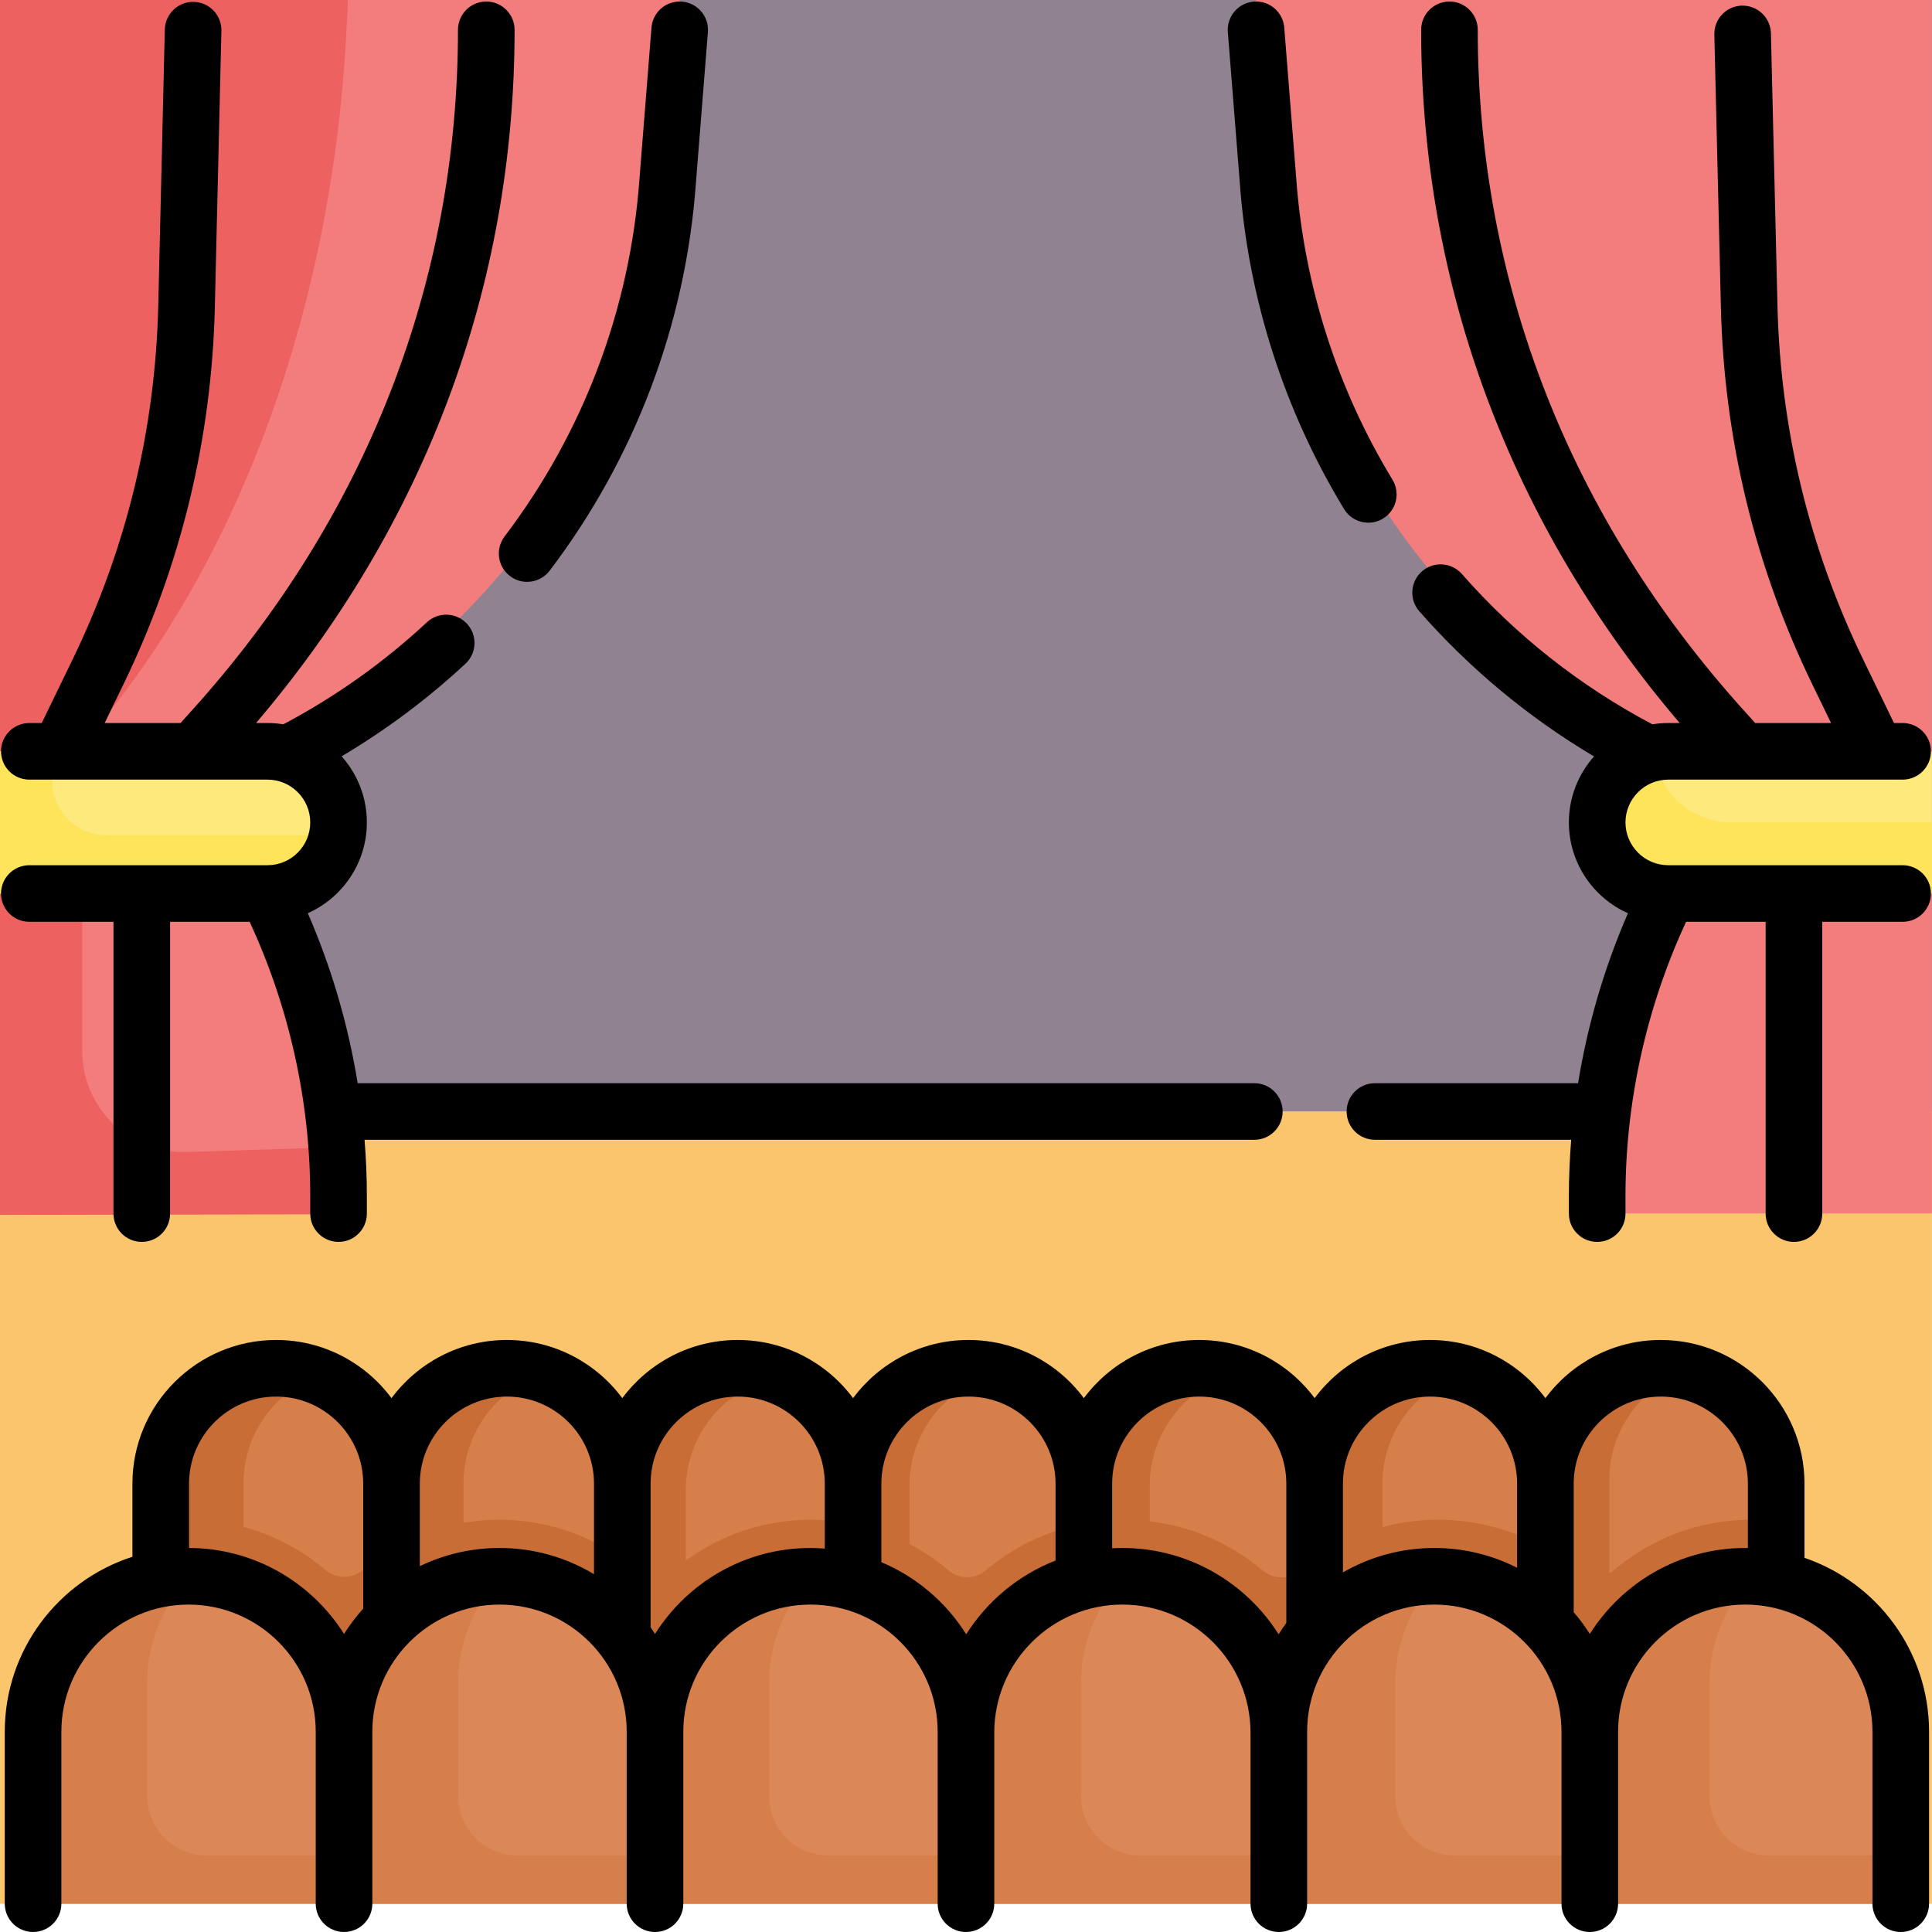<svg id="Capa_1" enable-background="new 0 0 512.017 512.017" height="512" viewBox="0 0 512.017 512.017" width="512" xmlns="http://www.w3.org/2000/svg"><g><g><path d="m80.94 294.566h342.225 88.837v209.964h-512v-209.964z" fill="#fbc56d"/><path d="m103.759 429.325v-36.125c0-16.889-13.691-30.58-30.58-30.58-16.889 0-30.58 13.691-30.58 30.58v25.214 60.136h61.161v-49.225z" fill="#d77f4a"/><path d="m64.524 393.2c0-13.024 8.156-24.144 19.628-28.552-3.404-1.308-7.109-2.028-10.974-2.028-16.889 0-30.58 13.691-30.58 30.58v25.214 60.136h21.926v-60.136z" fill="#c86d36"/><path d="m164.919 429.325v-36.125c0-16.889-13.691-30.58-30.58-30.58-16.889 0-30.58 13.691-30.58 30.58v25.214 60.136h61.161v-49.225z" fill="#d77f4a"/><path d="m122.827 393.2c0-13.559 8.839-25.053 21.058-29.061-3.001-.984-6.216-1.52-9.547-1.52-16.889 0-30.58 13.691-30.58 30.58v25.214 60.136h19.069v-60.136z" fill="#c86d36"/><path d="m226.08 429.787v-36.125c0-16.889-13.691-30.58-30.58-30.58-16.889 0-30.58 13.691-30.58 30.58v25.214 60.136h61.161v-49.225z" fill="#d77f4a"/><path d="m181.747 420.112v-25.214c0-14.744 10.436-27.05 24.324-29.937-3.295-1.214-6.855-1.878-10.571-1.878-16.889 0-30.58 13.691-30.58 30.58v25.214 60.136h16.828v-58.901z" fill="#c86d36"/><path d="m287.797 429.787v-36.125c0-16.889-13.897-30.58-31.04-30.58-17.143 0-31.04 13.691-31.04 30.58v25.214 60.136h62.08z" fill="#a79ba7"/><path d="m287.797 429.787v-36.125c0-16.889-13.897-30.58-31.04-30.58-17.143 0-31.04 13.691-31.04 30.58v25.214 60.136h62.08z" fill="#d77f4a"/><path d="m241.021 393.663c0-14.287 9.957-26.287 23.399-29.645-2.448-.612-5.022-.935-7.663-.935-17.143 0-31.04 13.691-31.04 30.58v25.214 60.136h15.304v-60.136z" fill="#c86d36"/><path d="m348.401 429.787v-36.125c0-16.889-13.691-30.58-30.58-30.58-16.889 0-30.58 13.691-30.58 30.58v25.214 60.136h61.161v-49.225z" fill="#d77f4a"/><path d="m304.716 393.663c0-13.852 9.225-25.55 21.855-29.31-2.769-.825-5.713-1.27-8.75-1.27-16.889 0-30.58 13.691-30.58 30.58v25.214 60.136h17.475v-60.136z" fill="#c86d36"/><path d="m409.562 429.325v-36.125c0-16.889-13.691-30.58-30.58-30.58-16.889 0-30.58 13.691-30.58 30.58v25.214 60.136h61.161v-49.225z" fill="#d77f4a"/><path d="m366.372 393.2c0-13.762 9.099-25.398 21.603-29.236-2.841-.872-5.866-1.344-8.993-1.344-16.889 0-30.58 13.691-30.58 30.58v25.214 60.136h17.971v-60.136-25.214z" fill="#c86d36"/><path d="m470.722 428.357v-36.125c0-16.889-13.691-30.58-30.58-30.58-16.889 0-30.58 13.691-30.58 30.58v25.214 60.136h61.161v-49.225z" fill="#d77f4a"/><path d="m426.496 392.232c0-13.95 9.366-25.714 22.134-29.387-2.69-.774-5.549-1.193-8.488-1.193-16.889 0-30.58 13.691-30.58 30.58v25.214 60.136h16.934v-60.136z" fill="#c86d36"/><path d="m464.046 402.758c-13.851 0-26.543 5.041-36.35 13.38-2.845 2.419-6.998 2.423-9.852.015-2.574-2.172-5.345-4.12-8.283-5.815-8.346-4.815-18.034-7.58-28.364-7.58-12.217 0-23.535 3.867-32.796 10.421-1.362.964-2.68 1.985-3.95 3.06-2.835 2.401-6.978 2.381-9.812-.021-9.897-8.387-22.729-13.46-36.735-13.46-3.452 0-6.824.334-10.107.926v-.011c-.111.02-.219.046-.33.066-.075.014-.151.024-.226.038v.008c-9.808 1.864-18.73 6.23-26.047 12.417-2.831 2.393-6.97 2.377-9.796-.023-7.133-6.057-15.796-10.367-25.317-12.287v-.01c-.085-.017-.172-.029-.257-.046-.036-.007-.07-.016-.106-.023v.004c-3.497-.682-7.101-1.059-10.795-1.059-13.863 0-26.567 5.027-36.389 13.346-2.843 2.407-6.992 2.419-9.833.01-1.217-1.032-2.478-2.013-3.779-2.941-9.188-6.551-20.416-10.415-32.535-10.415-10.452 0-20.236 2.883-28.625 7.875-2.689 1.6-5.237 3.414-7.617 5.422-2.864 2.417-7.022 2.441-9.881.017-9.798-8.309-22.466-13.33-36.289-13.33-2.501 0-4.959.181-7.374.499v15.172 60.136h61.161 61.161v.463h60.797.364 61.161.556 60.604v-.463h61.161v-.968h61.161v-49.225-25.188c-2.196-.26-4.421-.41-6.681-.41z" fill="#c86d36"/><path d="m173.59 504.53v-45.566c0-22.757-18.449-41.206-41.206-41.206-22.757 0-41.206 18.449-41.206 41.206v45.566z" fill="#dc8758"/><path d="m256.252 504.53v-45.566c0-22.757-18.505-41.206-41.331-41.206-22.826 0-41.331 18.449-41.331 41.206v45.566z" fill="#dc8758"/><path d="m2.598.002h509.411v294.565h-509.411z" fill="#918291"/><g><path d="m.002.002v199.114l7.773 3.187v16.489l-7.773 18.007v85.096l83.655-.153c2.645-.084 4.746-2.255 4.746-4.903 0-28.237-6.544-56.097-19.115-81.379l-7.711-19.129 14.539-19.139c57.831-30.135 95.96-88.091 100.759-153.174l3.257-44.015h-180.13z" fill="#f37c7c"/><path d="m.002.002v199.114l9.08 11.397c47.623-45.353 78.414-119.491 82.693-201.67l.462-8.841h-92.235z" fill="#ee6161"/><path d="m87.957 304.077-38.506 1.233c-15.131.483-27.659-11.652-27.659-26.79v-59.84h-15.42l.678 11.64-7.048 6.479h-.002l.008 85.18 83.655-.153c2.628-.139 4.736-2.299 4.737-4.938 0-4.282-.144-8.556-.443-12.811z" fill="#ee6161"/><path d="m.002 236.798h69.34c11.255 0 20.379-8.436 20.379-18.841 0-10.406-9.124-18.841-20.379-18.841h-69.34z" fill="#fee97d"/><path d="m332.865.002 3.204 44.017c4.737 65.08 42.312 123.033 99.313 153.178l18.886 17.123-12.154 21.139c-12.392 25.286-18.841 53.145-18.841 81.389 0 2.62 2.122 4.744 4.739 4.744h83.98v-321.59z" fill="#f37c7c"/><path d="m91.178 504.515v-45.566c0-22.757-18.449-41.206-41.206-41.206-22.757 0-41.206 18.449-41.206 41.206v39.408c0 3.401 2.757 6.157 6.157 6.157h76.255z" fill="#dc8758"/><path d="m339.555 504.53v-45.566c0-22.757-18.648-41.206-41.651-41.206-23.003 0-41.651 18.449-41.651 41.206v45.566z" fill="#dc8758"/><path d="m422.84 504.53v-45.566c0-22.757-18.644-41.206-41.643-41.206-22.999 0-41.643 18.449-41.643 41.206v45.566z" fill="#dc8758"/><path d="m505.252 498.373v-39.408c0-22.757-18.449-41.206-41.206-41.206-22.757 0-41.206 18.449-41.206 41.206v45.566h76.255c3.4-.001 6.157-2.758 6.157-6.158z" fill="#dc8758"/><g fill="#d77f4a"><path d="m137.15 491.724c-8.693 0-15.74-7.047-15.74-15.74v-29.826c0-11.008 4.334-21.007 11.367-28.398-.128-.001-.264-.002-.392-.002-22.757 0-41.206 18.449-41.206 41.206v45.566h82.412v-12.806z"/><path d="m219.562 491.724c-8.693 0-15.74-7.047-15.74-15.74v-29.826c0-11.009 4.348-21.008 11.403-28.399-.099-.001-.205-.001-.304-.001-22.826 0-41.331 18.449-41.331 41.206v45.566h82.662v-12.806z"/><path d="m54.738 491.709c-8.693 0-15.74-7.047-15.74-15.74v-29.826c0-11.008 4.334-21.007 11.367-28.398-.128-.001-.264-.002-.392-.002-22.757 0-41.206 18.449-41.206 41.206v39.408c0 3.401 2.757 6.157 6.157 6.157h76.255v-12.806h-36.441z"/><path d="m302.224 491.724c-8.693 0-15.74-7.047-15.74-15.74v-29.826c0-11.012 4.375-21.006 11.488-28.399-.023 0-.045-.002-.068-.002-23.003 0-41.651 18.449-41.651 41.206v45.566h83.302v-12.806h-37.331z"/><path d="m385.526 491.724c-8.693 0-15.74-7.047-15.74-15.74v-29.826c0-11.012 4.374-21.006 11.485-28.398-.025 0-.049-.002-.074-.002-22.999 0-41.643 18.449-41.643 41.206v45.566h83.285v-12.806z"/><path d="m468.811 491.724c-8.693 0-15.74-7.047-15.74-15.74v-29.826c0-11.008 4.335-21.007 11.367-28.398-.128-.001-.264-.002-.393-.002-22.758 0-41.206 18.449-41.206 41.206v45.566h76.255c3.401 0 6.157-2.757 6.157-6.157v-6.648h-36.44z"/></g></g><path d="m83.154 221.346h-54.938c-7.954 0-14.402-6.448-14.402-14.402v-7.828h-13.812v37.683h69.34c10.361 0 18.896-7.154 20.19-16.407-2.008.611-4.148.954-6.378.954z" fill="#fee45a"/><path d="m512.002 236.798h-68.567c-11.13 0-20.152-8.436-20.152-18.841 0-10.406 9.022-18.841 20.152-18.841h68.567z" fill="#fee97d"/><path d="m458.959 217.956c-10.945 0-19.831-8.162-20.124-18.329-8.909 1.949-15.551 9.405-15.551 18.329 0 10.406 9.022 18.841 20.152 18.841h68.567v-18.841z" fill="#fee45a"/></g><g><path d="m135.17 152.679c1.355 1.028 2.947 1.525 4.527 1.525 2.266 0 4.506-1.023 5.981-2.968 22.583-29.772 35.976-65.191 38.725-102.387l3.204-40.351c.328-4.129-2.754-7.742-6.883-8.07-4.133-.327-7.743 2.754-8.07 6.883l-3.207 40.392c-2.538 34.342-14.89 67.008-35.72 94.468-2.503 3.3-1.858 8.004 1.443 10.508z"/><path d="m70.88 229.298h-63.107c-4.142 0-7.5 3.358-7.5 7.5s3.358 7.5 7.5 7.5h22.303v77.33c0 4.142 3.358 7.5 7.5 7.5s7.5-3.358 7.5-7.5v-77.33h21.084c10.517 22.662 16.062 47.68 16.062 72.658v4.672c0 4.142 3.358 7.5 7.5 7.5s7.5-3.358 7.5-7.5v-4.672c0-4.967-.208-9.935-.608-14.889h235.806c4.143 0 7.5-3.358 7.5-7.5s-3.357-7.5-7.5-7.5h-237.632c-2.516-15.487-6.956-30.669-13.216-45.045 9.21-4.108 15.649-13.346 15.649-24.065 0-6.719-2.532-12.855-6.688-17.513 11.748-6.984 22.768-15.191 32.827-24.549 3.033-2.821 3.204-7.567.383-10.6-2.822-3.034-7.567-3.204-10.6-.383-11.473 10.674-24.278 19.759-38.059 27.043-1.37-.221-2.774-.34-4.205-.34h-3.024c44.85-52.626 68.515-115.949 68.515-183.71 0-4.142-3.358-7.5-7.5-7.5s-7.5 3.358-7.5 7.5c0 66.898-24.39 129.276-70.533 180.39l-2.998 3.321h-20.102l4.923-10.144c15.292-31.511 23.462-65.243 24.281-100.257l1.731-73.046c.098-4.141-3.179-7.578-7.32-7.676-4.095-.104-7.577 3.18-7.676 7.32l-1.731 73.049c-.768 32.852-8.432 64.499-22.78 94.061l-8.101 16.693h-3.291c-4.142 0-7.5 3.358-7.5 7.5s3.358 7.5 7.5 7.5h63.107c6.253 0 11.341 5.088 11.341 11.341s-5.087 11.341-11.341 11.341z"/><path d="m328.599 48.808c2.241 30.333 11.792 60.112 27.62 86.116 1.412 2.32 3.882 3.602 6.413 3.602 1.329 0 2.675-.353 3.893-1.094 3.538-2.154 4.661-6.768 2.507-10.306-14.598-23.984-23.406-51.448-25.477-79.464l-3.204-40.351c-.327-4.129-3.924-7.215-8.07-6.883-4.129.328-7.211 3.941-6.883 8.07z"/><path d="m504.232 229.298h-62.107c-6.253 0-11.341-5.088-11.341-11.341s5.088-11.341 11.341-11.341h62.107c4.143 0 7.5-3.358 7.5-7.5s-3.357-7.5-7.5-7.5h-2.292l-8.101-16.693c-14.347-29.563-22.011-61.209-22.779-94.066l-1.732-72.047c-.1-4.141-3.538-7.401-7.679-7.318-4.141.1-7.417 3.537-7.317 7.678l1.731 72.042c.819 35.017 8.988 68.749 24.281 100.259l4.923 10.144h-20.104l-2.998-3.321c-46.144-51.113-70.533-113.491-70.533-180.39 0-4.142-3.357-7.5-7.5-7.5s-7.5 3.358-7.5 7.5c0 67.761 23.665 131.085 68.515 183.71h-3.024c-1.435 0-2.841.12-4.214.341-19.153-10.121-36.139-23.516-50.492-39.842-2.735-3.111-7.474-3.417-10.585-.681-3.11 2.735-3.415 7.474-.681 10.585 13.414 15.259 28.958 28.151 46.296 38.45-4.142 4.655-6.665 10.781-6.665 17.488 0 10.721 6.442 19.961 15.656 24.068-6.259 14.376-10.701 29.555-13.215 45.042h-53.842c-4.143 0-7.5 3.358-7.5 7.5s3.357 7.5 7.5 7.5h52.016c-.4 4.954-.615 9.922-.615 14.889v4.672c0 4.142 3.357 7.5 7.5 7.5s7.5-3.358 7.5-7.5v-4.672c0-24.977 5.545-49.996 16.062-72.658h21.084v77.33c0 4.142 3.357 7.5 7.5 7.5s7.5-3.358 7.5-7.5v-77.33h21.303c4.143 0 7.5-3.358 7.5-7.5s-3.357-7.498-7.499-7.498z"/><path d="m478.223 412.851v-19.651c0-20.998-17.083-38.08-38.081-38.08-12.513 0-23.634 6.069-30.58 15.416-6.946-9.347-18.067-15.416-30.58-15.416-12.514 0-23.635 6.069-30.581 15.416-6.946-9.347-18.067-15.416-30.58-15.416s-23.634 6.069-30.58 15.416c-6.946-9.347-18.067-15.416-30.581-15.416s-23.635 6.069-30.58 15.416c-6.946-9.347-18.066-15.416-30.58-15.416s-23.635 6.069-30.581 15.416c-6.946-9.347-18.066-15.416-30.58-15.416s-23.635 6.069-30.581 15.416c-6.946-9.347-18.066-15.416-30.58-15.416-20.998 0-38.081 17.083-38.081 38.08v19.375c-19.603 6.302-33.832 24.705-33.832 46.375v45.566c0 4.142 3.358 7.5 7.5 7.5s7.5-3.358 7.5-7.5v-45.566c0-18.585 15.121-33.706 33.706-33.706s33.706 15.121 33.706 33.706v45.566c0 4.142 3.358 7.5 7.5 7.5s7.5-3.358 7.5-7.5v-45.566c0-18.585 15.121-33.706 33.706-33.706s33.706 15.121 33.706 33.706v45.566c0 4.142 3.358 7.5 7.5 7.5s7.5-3.358 7.5-7.5v-45.566c0-18.585 15.121-33.706 33.706-33.706s33.706 15.121 33.706 33.706v.25 45.316c0 4.142 3.358 7.5 7.5 7.5 4.143 0 7.5-3.358 7.5-7.5v-45.316c0-18.724 15.232-33.956 33.956-33.956s33.956 15.232 33.956 33.956v45.316c0 4.142 3.357 7.5 7.5 7.5s7.5-3.358 7.5-7.5v-45.316-.25c0-18.585 15.12-33.706 33.706-33.706s33.706 15.121 33.706 33.706v45.566c0 4.142 3.357 7.5 7.5 7.5s7.5-3.358 7.5-7.5v-45.566c0-18.585 15.12-33.706 33.706-33.706s33.706 15.121 33.706 33.706v45.566c0 4.142 3.357 7.5 7.5 7.5s7.5-3.358 7.5-7.5v-45.566c.002-21.368-13.835-39.552-33.014-46.099zm-428.125-2.605v-17.046c0-12.727 10.354-23.08 23.081-23.08s23.08 10.354 23.08 23.08v33.119c-1.881 2.08-3.577 4.329-5.081 6.71-8.613-13.643-23.798-22.738-41.08-22.783zm82.286-.003c-7.565 0-14.732 1.734-21.125 4.825v-21.868c0-12.727 10.354-23.08 23.081-23.08s23.08 10.354 23.08 23.08v23.989c-7.322-4.406-15.887-6.946-25.036-6.946zm41.206 22.786c-.378-.599-.767-1.191-1.171-1.772v-38.057c0-12.727 10.354-23.08 23.081-23.08s23.08 10.354 23.08 23.08v17.205c-1.25-.097-2.509-.161-3.784-.161-17.334-.001-32.572 9.109-41.206 22.785zm82.469.088c-5.32-8.468-13.165-15.194-22.479-19.103v-20.814c0-12.727 10.354-23.08 23.081-23.08s23.08 10.354 23.08 23.08v20.375c-9.826 3.829-18.116 10.739-23.682 19.542zm41.399-22.874c-.912 0-1.818.03-2.718.079v-17.122c0-12.727 10.354-23.08 23.08-23.08s23.08 10.354 23.08 23.08v36.911c-.719.974-1.397 1.979-2.043 3.007-8.681-13.731-23.988-22.875-41.399-22.875zm58.443 6.476v-23.519c0-12.727 10.354-23.08 23.081-23.08s23.08 10.354 23.08 23.08v22.287c-6.599-3.345-14.051-5.243-21.941-5.243-8.814-.001-17.081 2.364-24.22 6.475zm65.425 16.31c-1.281-2.029-2.707-3.956-4.265-5.769v-34.06c0-12.727 10.354-23.08 23.08-23.08s23.081 10.354 23.081 23.08v17.061c-.231-.003-.459-.018-.69-.018-17.334 0-32.572 9.11-41.206 22.786z"/></g></g></svg>